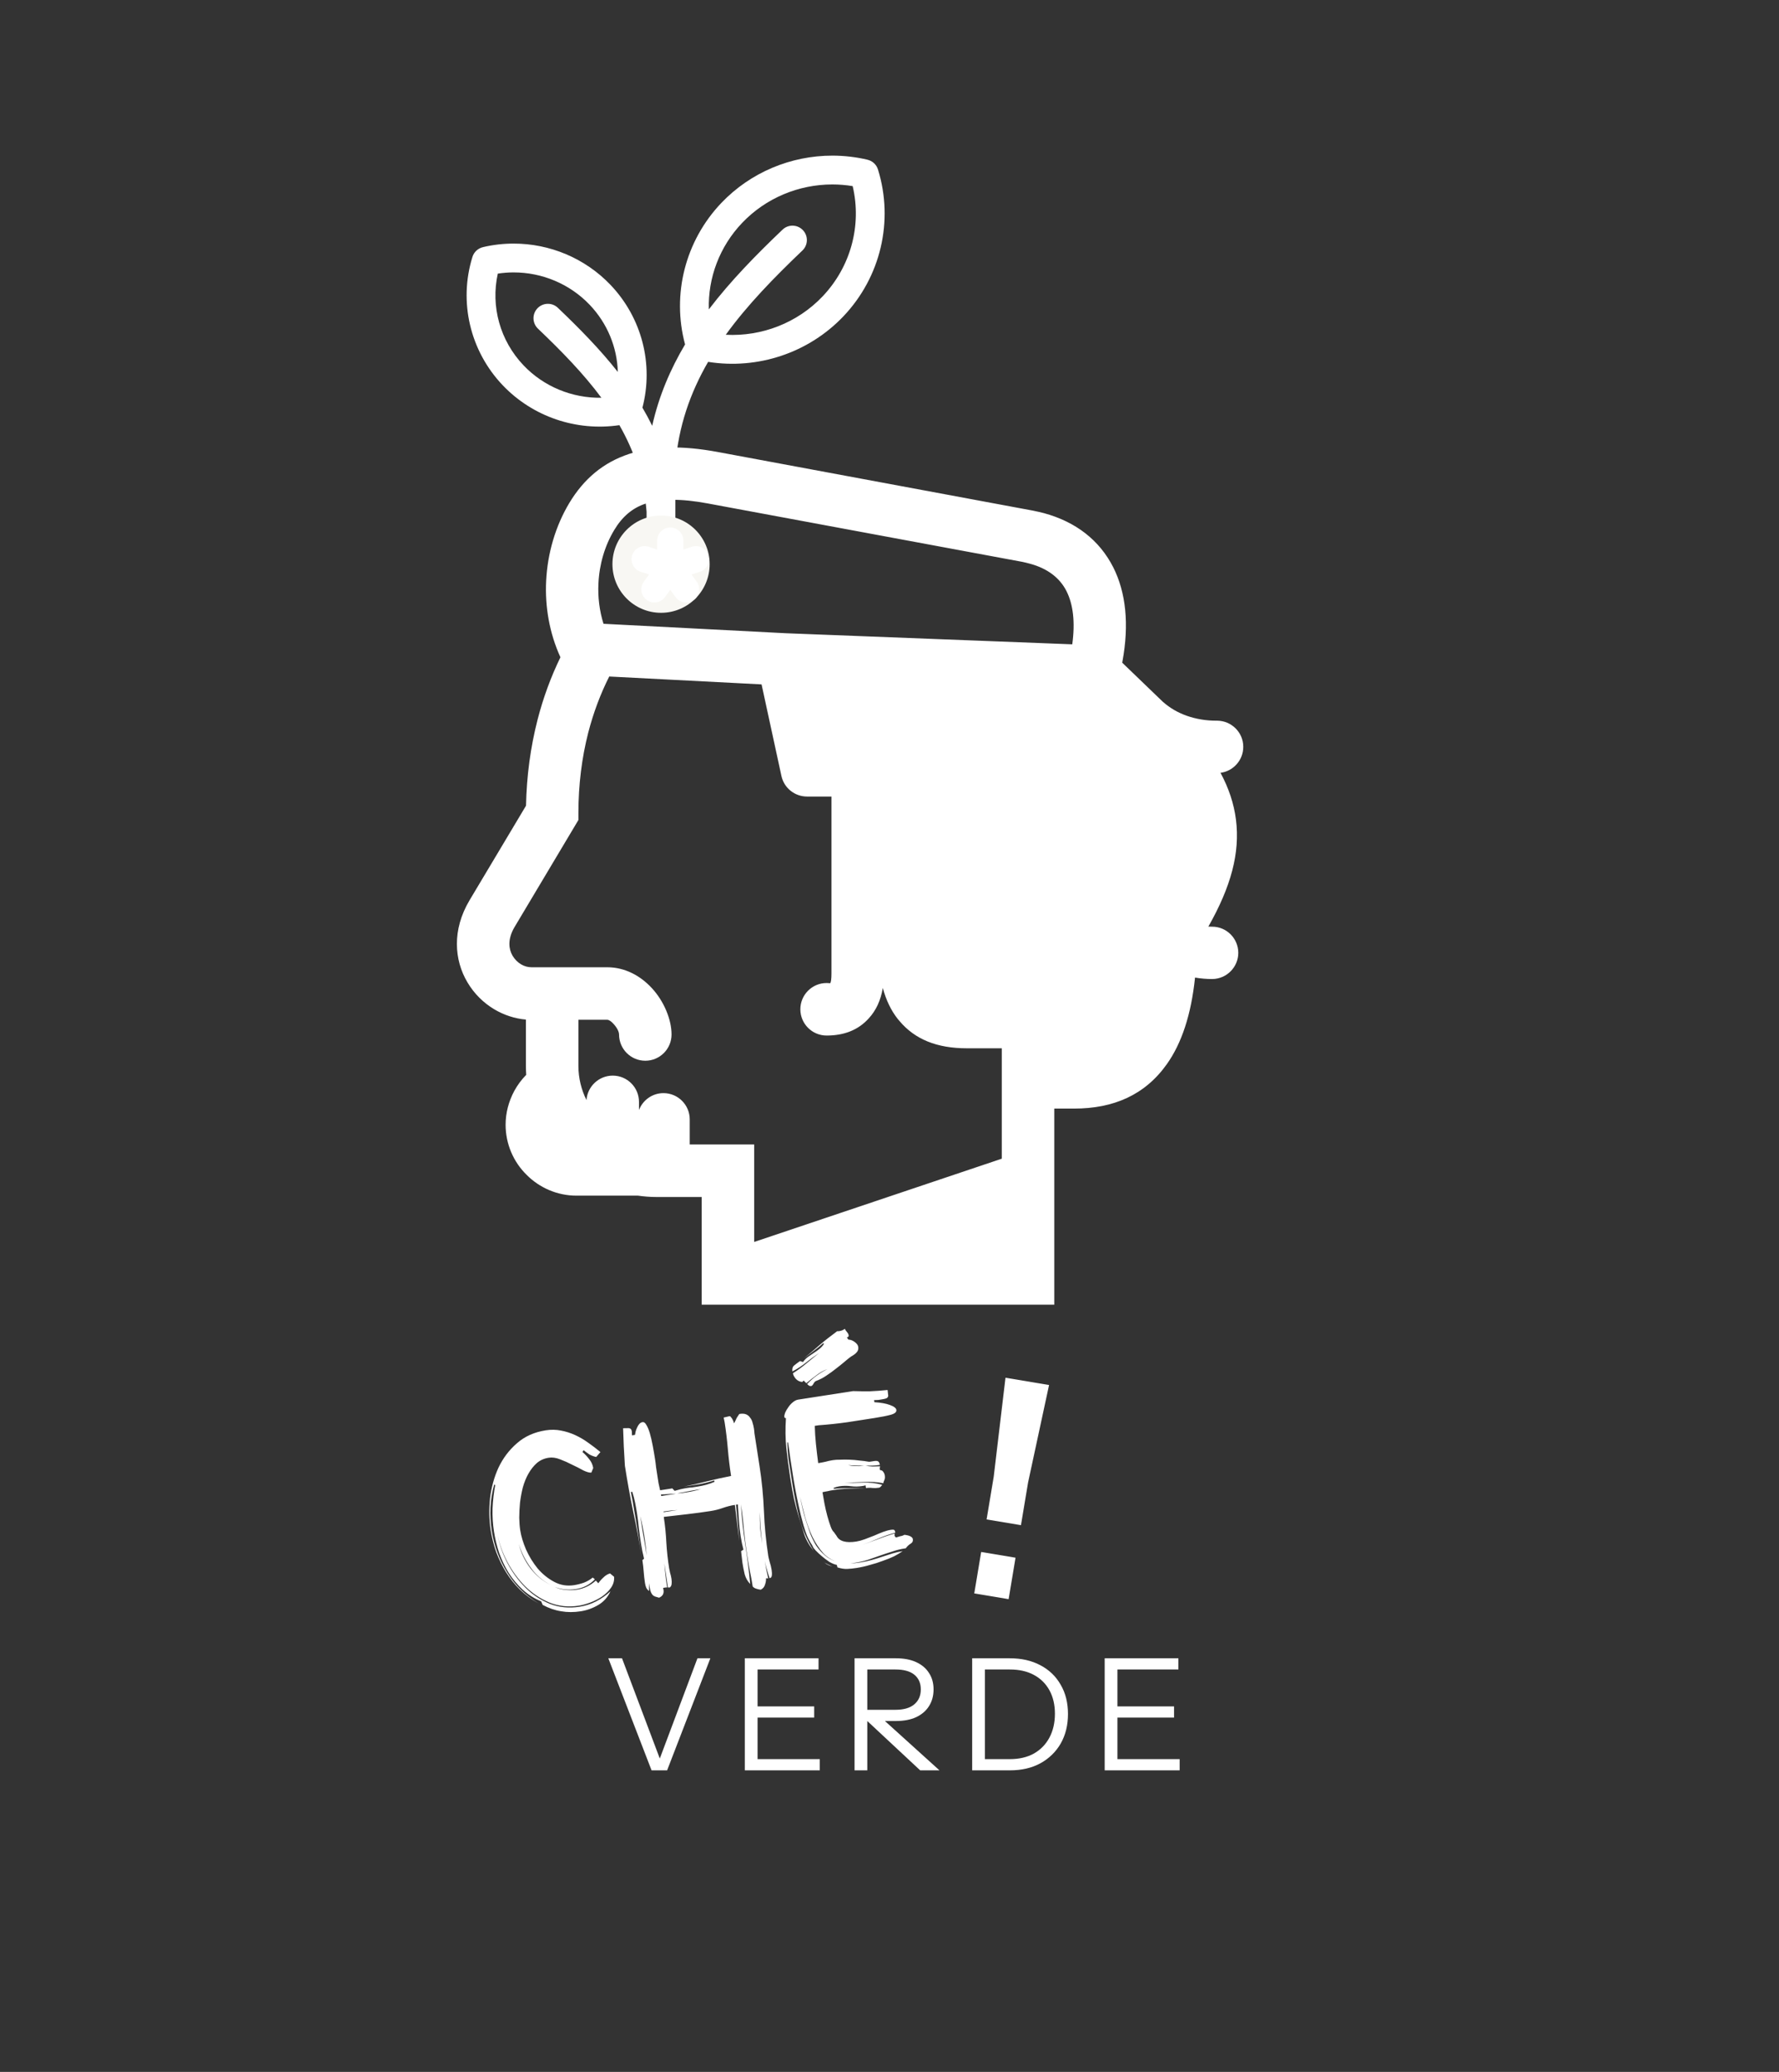 <svg width="183" height="213" viewBox="0 0 183 213" fill="none" xmlns="http://www.w3.org/2000/svg">
<rect x="0" y="0" width="183" height="213" fill="#333333" stroke="none"/>
<path d="M85.639 16C81.361 15.994 77.202 17.717 74.197 20.869C74.198 20.869 74.197 20.869 74.197 20.869C70.49 24.761 69.089 30.269 70.47 35.41C68.956 37.956 67.773 40.716 67.09 43.772C66.778 43.136 66.442 42.517 66.085 41.911C67.254 37.444 66.025 32.671 62.807 29.294C62.807 29.294 62.807 29.294 62.807 29.294C60.183 26.541 56.551 25.037 52.817 25.042C51.772 25.043 50.718 25.163 49.676 25.407L49.706 25.403C49.449 25.458 49.211 25.58 49.016 25.757C48.821 25.934 48.677 26.159 48.599 26.41C47.161 31.04 48.355 36.084 51.713 39.607C51.713 39.607 51.713 39.608 51.713 39.607C54.807 42.853 59.302 44.363 63.715 43.709C65.233 46.365 66.25 49.273 66.511 52.614V59.518C66.511 59.911 66.667 60.288 66.945 60.566C67.223 60.844 67.6 61 67.993 61C68.187 61 68.38 60.962 68.56 60.887C68.74 60.813 68.903 60.704 69.04 60.566C69.178 60.428 69.287 60.265 69.362 60.085C69.436 59.906 69.474 59.713 69.474 59.518V47.811C69.785 43.821 71.014 40.358 72.842 37.202C77.948 38.012 83.168 36.286 86.749 32.53C86.749 32.53 86.749 32.53 86.749 32.53C90.594 28.495 91.96 22.722 90.314 17.422C90.236 17.171 90.092 16.945 89.897 16.768C89.702 16.591 89.464 16.469 89.207 16.415L89.237 16.418C88.044 16.139 86.837 16.002 85.639 16ZM85.634 18.963C86.325 18.964 87.02 19.021 87.712 19.134C88.662 23.172 87.518 27.428 84.604 30.485C82.017 33.199 78.364 34.61 74.657 34.416C76.871 31.355 79.613 28.546 82.541 25.753C82.826 25.482 82.991 25.109 83 24.716C83.01 24.323 82.863 23.943 82.591 23.659C82.442 23.502 82.26 23.38 82.059 23.301C81.858 23.222 81.641 23.189 81.425 23.202C81.078 23.224 80.749 23.368 80.497 23.609C77.801 26.179 75.165 28.858 72.916 31.807C72.82 28.56 74.017 25.355 76.342 22.914C78.777 20.36 82.155 18.959 85.634 18.963ZM52.822 28.005C55.758 28.001 58.609 29.184 60.662 31.338C62.481 33.247 63.481 35.708 63.553 38.239C61.692 35.877 59.557 33.715 57.383 31.642C57.131 31.402 56.802 31.258 56.454 31.236C56.238 31.222 56.022 31.256 55.821 31.335C55.619 31.414 55.437 31.535 55.288 31.692C55.154 31.833 55.049 31.999 54.978 32.18C54.908 32.362 54.875 32.555 54.879 32.75C54.884 32.944 54.927 33.136 55.006 33.314C55.084 33.492 55.197 33.653 55.338 33.787C57.753 36.089 60.012 38.398 61.863 40.892C58.869 40.941 55.95 39.757 53.858 37.563C51.433 35.019 50.463 31.493 51.207 28.129C51.745 28.047 52.285 28.006 52.822 28.005Z" fill="white"/>
<circle cx="68" cy="58" r="5" fill="#F8F7F3"/>
<path d="M69.08 106.349C69.08 107.839 67.87 109.049 66.38 109.049C64.89 109.049 63.68 107.839 63.68 106.349C63.68 106.069 63.46 105.629 63.09 105.239C62.88 105.009 62.65 104.839 62.46 104.839H59.5V109.599C59.5 110.839 59.8 112.029 60.33 113.099C60.42 111.699 61.6 110.579 63.03 110.579C64.52 110.579 65.73 111.789 65.73 113.279V114.119C66.12 113.099 67.1 112.379 68.25 112.379C69.74 112.379 70.95 113.589 70.95 115.079V117.659H77.58V127.679L103.05 119.119V107.769H99.45C96.36 107.769 94.11 106.839 92.54 104.979L92.36 104.769C91.65 103.879 91.15 102.809 90.81 101.569C90.6 102.839 90.12 103.869 89.38 104.679C88.29 105.899 86.82 106.459 85.03 106.459C83.54 106.459 82.33 105.249 82.33 103.759C82.33 102.269 83.54 101.059 85.03 101.059C85.28 101.059 85.39 101.089 85.4 101.079C85.48 100.989 85.53 100.659 85.53 100.049V81.889H83.02C81.77 81.889 80.65 81.029 80.38 79.759L78.34 70.359L62.67 69.549C61.76 71.349 61.04 73.279 60.51 75.319C59.85 77.899 59.5 80.679 59.5 83.569V84.299L52.91 95.339C52.56 95.939 52.4 96.519 52.4 97.039C52.4 97.489 52.52 97.909 52.73 98.259C52.95 98.629 53.25 98.929 53.6 99.139C53.92 99.329 54.29 99.439 54.67 99.439H56.8H59.5H62.46C64.31 99.439 65.89 100.329 67.04 101.569C68.31 102.929 69.08 104.829 69.08 106.349ZM71.17 56.209C71.87 55.979 72.63 56.369 72.86 57.079C73.09 57.779 72.71 58.549 72 58.779L71.13 59.059L71.67 59.799C72.1 60.399 71.97 61.249 71.37 61.679C70.76 62.119 69.92 61.979 69.49 61.379L68.95 60.639L68.41 61.379C67.98 61.979 67.13 62.119 66.53 61.679C65.93 61.249 65.79 60.399 66.23 59.799L66.77 59.059L65.9 58.779C65.19 58.549 64.8 57.779 65.03 57.079C65.26 56.369 66.02 55.979 66.73 56.209L67.6 56.499V55.579C67.6 54.839 68.2 54.229 68.95 54.229C69.69 54.229 70.3 54.839 70.3 55.579V56.499L71.17 56.209ZM108.45 113.969V117.309V134.129H105.75H74.43H72.18V123.059H67.56C66.9 123.059 66.26 123.009 65.63 122.919H59.3C57.31 122.919 55.48 122.099 54.16 120.769C52.83 119.459 52.01 117.629 52.01 115.629C52.01 114.409 52.33 113.219 52.9 112.159C53.23 111.549 53.64 110.999 54.13 110.499C54.11 110.199 54.1 109.899 54.1 109.599V104.819C52.95 104.719 51.83 104.349 50.84 103.759C49.72 103.089 48.77 102.149 48.09 100.999C47.4 99.849 47 98.489 47 97.039C47 95.609 47.39 94.089 48.29 92.569L54.11 82.829C54.17 79.789 54.57 76.819 55.3 73.979C55.88 71.729 56.67 69.589 57.65 67.569C56.52 65.099 56.05 62.379 56.18 59.729C56.32 56.879 57.14 54.079 58.57 51.699C60.07 49.219 62.06 47.539 64.74 46.659C67.19 45.849 70.15 45.789 73.79 46.459L106.17 52.479C106.62 52.569 107.02 52.659 107.37 52.749C110.69 53.649 113.1 55.549 114.51 58.309C115.82 60.899 116.17 64.179 115.46 68.009V68.019L115.44 68.129L119.65 72.179L119.67 72.189C120.35 72.789 121.16 73.259 122.06 73.579C123.02 73.919 124.07 74.099 125.19 74.089C126.67 74.089 127.89 75.289 127.89 76.769C127.9 78.139 126.87 79.279 125.55 79.449C126.4 81.029 126.93 82.619 127.14 84.269C127.57 87.689 126.63 91.149 124.3 95.259C124.42 95.269 124.55 95.269 124.68 95.269C126.16 95.259 127.37 96.459 127.38 97.949C127.38 99.429 126.18 100.639 124.7 100.649C124.1 100.649 123.5 100.599 122.93 100.499C122.53 104.329 121.55 107.259 120.03 109.399C117.78 112.569 114.55 113.969 110.48 113.969H108.45ZM62.08 64.129L80.82 65.099L110.3 66.239C110.61 63.979 110.4 62.139 109.7 60.759C109.01 59.399 107.74 58.439 105.97 57.959C105.68 57.879 105.42 57.819 105.2 57.769L72.82 51.759C70.09 51.249 68 51.259 66.4 51.779C65.04 52.229 64 53.129 63.19 54.479C62.21 56.099 61.65 58.019 61.56 59.979C61.49 61.379 61.66 62.789 62.08 64.129Z" fill="white"/>
<path d="M63.171 162.104C63.2 162.504 63.096 162.877 62.858 163.221C62.634 163.547 62.332 163.845 61.953 164.115C61.587 164.366 61.182 164.574 60.738 164.74C60.31 164.904 59.914 165.014 59.551 165.07C58.476 165.237 57.472 165.134 56.54 164.761C55.605 164.371 54.775 163.82 54.048 163.107C53.32 162.378 52.705 161.543 52.202 160.601C51.721 159.688 51.383 158.768 51.191 157.843C51.373 158.803 51.705 159.747 52.19 160.675C52.694 161.633 53.311 162.477 54.039 163.206C54.768 163.934 55.607 164.492 56.558 164.879C57.506 165.25 58.526 165.351 59.617 165.182C60.217 165.088 60.788 164.903 61.327 164.625C61.867 164.346 62.356 164.003 62.795 163.595C62.517 164.205 62.096 164.675 61.532 165.006C60.968 165.336 60.37 165.55 59.738 165.649C59.026 165.759 58.354 165.758 57.721 165.646C57.091 165.549 56.458 165.332 55.823 164.993L55.669 164.628C54.959 164.334 54.322 163.931 53.757 163.419C53.208 162.906 52.73 162.332 52.324 161.699C51.934 161.063 51.61 160.385 51.352 159.664C51.111 158.94 50.932 158.207 50.817 157.464C50.694 156.673 50.644 155.88 50.666 155.083C50.701 154.268 50.794 153.46 50.945 152.659C50.882 152.669 50.847 152.65 50.839 152.603C50.62 153.382 50.492 154.171 50.454 154.97C50.416 155.769 50.46 156.572 50.585 157.379C50.823 158.912 51.353 160.344 52.175 161.674C52.994 162.987 54.072 164.042 55.41 164.839C54.72 164.46 54.09 163.999 53.52 163.456C52.966 162.911 52.484 162.314 52.076 161.665C51.665 161 51.322 160.3 51.046 159.566C50.786 158.829 50.596 158.073 50.475 157.298C50.313 156.255 50.291 155.173 50.409 154.054C50.54 152.917 50.829 151.86 51.277 150.884C51.74 149.905 52.372 149.07 53.171 148.379C53.968 147.673 54.96 147.227 56.145 147.043C56.683 146.96 57.203 146.968 57.704 147.069C58.221 147.166 58.715 147.325 59.186 147.543C59.657 147.761 60.103 148.024 60.523 148.331C60.959 148.636 61.372 148.952 61.763 149.28L61.331 149.784C61.098 149.74 60.866 149.654 60.636 149.528C60.419 149.384 60.218 149.237 60.033 149.087L59.916 149.275C60.159 149.481 60.392 149.728 60.614 150.017C60.835 150.29 60.971 150.593 61.023 150.925L60.828 151.393C60.62 151.409 60.341 151.331 59.99 151.158C59.653 150.968 59.275 150.775 58.856 150.581C58.451 150.369 58.033 150.183 57.604 150.023C57.19 149.86 56.801 149.807 56.438 149.864C55.963 149.938 55.555 150.122 55.212 150.418C54.885 150.712 54.601 151.072 54.36 151.498C54.118 151.924 53.925 152.399 53.779 152.924C53.65 153.446 53.553 153.971 53.49 154.499C53.442 155.024 53.416 155.538 53.413 156.041C53.424 156.525 53.457 156.949 53.513 157.313C53.609 157.929 53.809 158.594 54.115 159.308C54.435 160.019 54.836 160.669 55.316 161.259C55.809 161.83 56.374 162.285 57.009 162.623C57.645 162.962 58.326 163.075 59.053 162.962C59.386 162.91 59.721 162.826 60.059 162.709C60.41 162.573 60.714 162.396 60.972 162.178L61.195 162.362C60.665 162.914 60.013 163.25 59.238 163.37C58.479 163.488 57.755 163.414 57.067 163.149C57.399 163.308 57.754 163.406 58.133 163.445C58.545 163.494 58.949 163.488 59.344 163.427C60.072 163.314 60.719 163.003 61.288 162.493L61.549 162.769C61.681 162.57 61.852 162.373 62.065 162.178C62.275 161.968 62.504 161.827 62.752 161.756L63.171 162.104ZM53.371 158.743C53.593 159.648 53.998 160.484 54.586 161.251C55.172 162.002 55.876 162.572 56.698 162.963C55.874 162.557 55.184 161.975 54.63 161.22C54.057 160.45 53.638 159.625 53.371 158.743ZM78.257 163.43C78.126 163.418 77.975 163.384 77.805 163.33C77.653 163.289 77.527 163.211 77.428 163.097C77.343 162.543 77.242 162 77.127 161.468C77.025 160.917 76.932 160.365 76.846 159.811C76.713 158.958 76.604 158.1 76.519 157.239C76.45 156.375 76.349 155.517 76.216 154.663C76.301 156.042 76.449 157.412 76.66 158.772C76.869 160.115 77.039 161.473 77.171 162.845C76.9 162.564 76.711 162.229 76.602 161.841C76.507 161.435 76.43 161.042 76.371 160.662L76.234 159.469L76.476 159.31C76.36 158.875 76.265 158.42 76.192 157.946C76.106 157.392 76.046 156.851 76.013 156.322C75.977 155.777 75.939 155.224 75.901 154.663L75.711 154.693L76.052 158.453L75.593 154.711C75.166 154.778 74.753 154.882 74.354 155.025C73.955 155.168 73.542 155.272 73.115 155.339C72.309 155.464 71.5 155.573 70.689 155.667C69.894 155.758 69.09 155.85 68.279 155.944C68.416 156.829 68.505 157.714 68.545 158.598C68.599 159.464 68.693 160.332 68.828 161.202C68.848 161.328 68.881 161.493 68.929 161.696C68.99 161.881 69.038 162.084 69.072 162.305C69.104 162.511 69.109 162.696 69.086 162.862C69.063 163.027 68.992 163.143 68.873 163.211L68.699 163.189L68.34 160.719C68.372 161.135 68.412 161.549 68.46 161.963C68.508 162.377 68.564 162.789 68.628 163.2C68.578 163.191 68.506 163.195 68.411 163.209C68.3 163.226 68.23 163.245 68.201 163.266C68.224 163.311 68.242 163.373 68.254 163.452C68.313 163.832 68.16 164.098 67.796 164.252C67.644 164.211 67.516 164.174 67.414 164.141C67.312 164.109 67.223 164.058 67.148 163.988C67.07 163.903 67.005 163.8 66.954 163.678C66.903 163.557 66.86 163.385 66.825 163.164L66.763 162.761L66.766 163.562C66.62 163.455 66.52 163.333 66.466 163.195C66.412 163.058 66.373 162.91 66.349 162.752C66.287 162.357 66.243 161.967 66.216 161.583C66.186 161.183 66.14 160.785 66.079 160.39L66.25 160.242C66.122 159.727 66.017 159.209 65.936 158.687C65.858 158.181 65.786 157.666 65.721 157.142C65.671 156.616 65.606 156.091 65.525 155.57C65.469 155.206 65.403 154.836 65.328 154.459C65.254 154.082 65.156 153.716 65.037 153.362L64.894 153.384C65.024 154.012 65.138 154.642 65.236 155.274C65.35 155.904 65.456 156.536 65.555 157.168L66.015 160.132C65.769 158.551 65.477 156.978 65.136 155.411C64.812 153.843 64.527 152.268 64.281 150.687C64.243 149.915 64.204 149.249 64.166 148.689C64.143 148.125 64.12 147.506 64.096 146.829C64.256 146.821 64.434 146.817 64.628 146.82C64.839 146.819 64.961 146.93 64.996 147.151L65.011 147.562L65.319 147.514C65.336 147.414 65.358 147.297 65.386 147.163C65.427 147.011 65.479 146.874 65.541 146.751C65.6 146.612 65.671 146.496 65.754 146.402C65.85 146.29 65.961 146.224 66.087 146.205C66.245 146.18 66.382 146.28 66.498 146.505C66.627 146.712 66.744 146.993 66.848 147.349C66.952 147.706 67.05 148.128 67.142 148.615C67.231 149.087 67.314 149.568 67.39 150.058C67.431 150.327 67.464 150.589 67.488 150.845C67.527 151.098 67.565 151.343 67.602 151.58C67.651 151.896 67.697 152.196 67.742 152.481C67.799 152.747 67.853 152.99 67.903 153.209L69.16 153.014L69.394 153.269C69.61 153.203 69.82 153.146 70.023 153.098C70.226 153.051 70.439 153.01 70.66 152.975C70.834 152.948 71.017 152.928 71.209 152.914C71.399 152.885 71.581 152.857 71.754 152.83C72.055 152.783 72.345 152.722 72.625 152.646C72.92 152.568 73.212 152.466 73.5 152.34L73.478 152.198C72.937 152.363 72.399 152.495 71.864 152.594C71.374 152.67 70.876 152.748 70.37 152.826C71.139 152.674 71.921 152.496 72.715 152.292C73.541 152.083 74.371 151.897 75.204 151.736C75.061 150.819 74.951 149.897 74.871 148.97C74.792 148.043 74.683 147.129 74.543 146.228L74.442 145.733L75.028 145.594C75.091 145.584 75.144 145.616 75.188 145.691C75.245 145.746 75.297 145.819 75.344 145.909C75.388 145.983 75.425 146.067 75.455 146.159C75.483 146.236 75.5 146.29 75.505 146.321C75.545 146.267 75.589 146.187 75.638 146.082C75.686 145.978 75.735 145.873 75.783 145.768C75.847 145.661 75.906 145.571 75.96 145.498C76.011 145.409 76.052 145.362 76.084 145.357C76.352 145.316 76.573 145.33 76.746 145.4C76.919 145.47 77.058 145.586 77.164 145.748C77.284 145.891 77.367 146.065 77.415 146.268C77.479 146.468 77.526 146.672 77.558 146.877C77.583 147.035 77.599 147.194 77.608 147.355C77.63 147.497 77.651 147.632 77.671 147.758L78.131 150.723C78.369 152.256 78.52 153.803 78.584 155.364C78.646 156.909 78.794 158.44 79.03 159.958C79.047 160.069 79.095 160.272 79.173 160.567C79.265 160.845 79.333 161.125 79.377 161.41C79.411 161.631 79.417 161.825 79.394 161.99C79.369 162.14 79.293 162.225 79.166 162.244C78.965 161.676 78.8 161.087 78.673 160.475C78.766 161.076 78.883 161.673 79.024 162.266L78.803 162.252C78.806 162.478 78.768 162.703 78.689 162.925C78.626 163.146 78.482 163.314 78.257 163.43ZM66.514 159.909C66.474 159.333 66.408 158.752 66.317 158.167C66.253 157.756 66.183 157.354 66.105 156.961C66.033 156.6 65.952 156.232 65.861 155.857C65.942 156.379 66.023 156.901 66.104 157.423C66.203 157.958 66.296 158.502 66.382 159.055L66.514 159.909ZM70.679 153.41C70.916 153.373 71.152 153.328 71.387 153.275C71.637 153.22 71.879 153.159 72.111 153.09L71.636 153.164C71.304 153.215 70.974 153.275 70.644 153.342C70.33 153.407 70.007 153.465 69.675 153.517C69.854 153.521 70.023 153.511 70.181 153.487L70.679 153.41ZM68.019 153.798L69.537 153.563C69.489 153.57 69.441 153.569 69.391 153.561C69.246 153.567 69.078 153.577 68.885 153.591C68.693 153.604 68.509 153.617 68.332 153.628C68.172 153.637 68.059 153.638 67.993 153.632L68.019 153.798ZM78.201 157.124C78.251 157.65 78.316 158.174 78.397 158.696C78.35 158.185 78.301 157.659 78.249 157.116C78.21 156.556 78.181 156.001 78.161 155.454C78.15 156.006 78.163 156.563 78.201 157.124ZM69.7 155.237C69.218 155.264 68.74 155.313 68.266 155.387L68.253 155.462L69.7 155.237ZM90.874 152.485C90.223 152.359 89.56 152.317 88.886 152.356C88.242 152.375 87.582 152.405 86.909 152.445C87.524 152.446 88.154 152.438 88.799 152.419C89.475 152.394 90.127 152.471 90.754 152.649C90.7 152.723 90.645 152.788 90.59 152.845C90.534 152.902 90.474 152.936 90.411 152.946C90.189 152.98 89.972 152.989 89.759 152.974C89.544 152.942 89.318 152.945 89.081 152.982L89.037 152.697C88.96 152.725 88.85 152.751 88.708 152.773C88.313 152.834 87.917 152.839 87.52 152.787C87.124 152.735 86.728 152.74 86.332 152.801C86.127 152.833 85.933 152.888 85.751 152.965L85.765 153.059C86.276 153.012 86.799 152.988 87.333 152.986C87.88 152.966 88.439 152.968 89.01 152.993C88.491 152.992 87.935 153.006 87.34 153.034C86.761 153.059 86.219 153.11 85.713 153.189C85.507 153.221 85.311 153.259 85.123 153.305C84.949 153.332 84.777 153.367 84.605 153.409C84.657 153.741 84.725 154.128 84.809 154.568C84.894 155.008 84.993 155.438 85.107 155.858C85.218 156.261 85.33 156.616 85.442 156.923C85.554 157.229 85.665 157.422 85.775 157.502L86.055 157.896C86.335 158.452 87.013 158.646 88.088 158.479C88.325 158.442 88.605 158.367 88.927 158.252C89.249 158.137 89.57 158.014 89.89 157.884C90.223 157.735 90.535 157.606 90.826 157.496C91.132 157.383 91.396 157.31 91.617 157.276C91.839 157.241 91.97 157.253 92.011 157.312C92.053 157.37 92.082 157.454 92.099 157.565C91.448 157.747 90.826 157.965 90.234 158.219C89.718 158.445 89.213 158.636 88.72 158.794C89.213 158.636 89.713 158.462 90.217 158.27C90.812 158.032 91.419 157.825 92.039 157.647C92.022 157.747 92.016 157.813 92.021 157.844C92.036 157.939 92.088 158.012 92.177 158.063L92.501 157.964C92.594 157.934 92.687 157.911 92.782 157.896C92.875 157.866 92.958 157.829 93.032 157.785C93.329 157.82 93.54 157.876 93.665 157.954C93.807 158.029 93.886 158.122 93.903 158.232C93.935 158.438 93.854 158.596 93.661 158.707C93.484 158.816 93.321 158.97 93.174 159.171L93.08 159.186C92.621 159.257 92.184 159.365 91.77 159.511C91.353 159.64 90.937 159.778 90.522 159.923C90.124 160.066 89.709 160.211 89.278 160.359C88.861 160.488 88.424 160.589 87.965 160.66L87.633 160.711L87.491 160.734C87.796 160.719 88.123 160.684 88.471 160.63C88.913 160.561 89.321 160.474 89.693 160.367C90.081 160.259 90.451 160.144 90.805 160.025C91.159 159.905 91.498 159.796 91.823 159.697C92.163 159.595 92.508 159.518 92.856 159.464C92.622 159.629 92.334 159.804 91.99 159.987C91.643 160.154 91.255 160.311 90.824 160.459C90.396 160.623 89.949 160.765 89.482 160.886C89.017 161.023 88.556 161.127 88.097 161.198C87.781 161.247 87.47 161.279 87.165 161.294C86.86 161.309 86.52 161.257 86.145 161.137L86.081 160.88C85.847 160.835 85.588 160.729 85.303 160.563C85.031 160.379 84.774 160.184 84.532 159.978C84.29 159.773 84.081 159.579 83.907 159.395C83.733 159.212 83.641 159.089 83.631 159.025L83.527 158.823C83.338 158.545 83.168 158.231 83.016 157.882C82.881 157.531 82.761 157.177 82.657 156.821C82.551 156.448 82.454 156.083 82.366 155.724C82.278 155.366 82.201 155.029 82.136 154.716C82.024 154.199 81.919 153.681 81.822 153.161C81.723 152.626 81.632 152.09 81.548 151.552C81.465 151.015 81.381 150.477 81.298 149.94C81.228 149.384 81.15 148.829 81.064 148.276L80.993 148.287C81.007 148.9 81.049 149.484 81.119 150.04C81.205 150.594 81.291 151.147 81.377 151.7L81.52 152.625C81.692 153.732 81.927 154.878 82.224 156.062C82.537 157.244 83.027 158.366 83.694 159.428C83.234 158.868 82.911 158.295 82.722 157.709C82.532 157.107 82.357 156.552 82.197 156.042C81.996 155.377 81.823 154.732 81.678 154.107C81.548 153.479 81.431 152.833 81.328 152.169L81.251 151.671C81.109 150.754 80.988 149.818 80.888 148.862C80.788 147.906 80.774 146.88 80.847 145.784C80.752 145.798 80.698 145.758 80.683 145.663C80.668 145.569 80.695 145.427 80.763 145.238C80.846 145.047 80.955 144.86 81.088 144.678C81.219 144.479 81.371 144.31 81.544 144.17C81.73 144.011 81.918 143.917 82.107 143.888L87.752 143.012C88.354 143.032 88.938 143.038 89.503 143.031C90.082 143.006 90.683 142.962 91.304 142.898L91.365 143.447C91.38 143.542 91.345 143.628 91.26 143.706C91.188 143.766 91.002 143.819 90.702 143.865C90.607 143.88 90.488 143.899 90.346 143.921C90.217 143.925 90.072 143.931 89.912 143.94L89.945 144.153C90.615 144.195 91.148 144.29 91.543 144.439C91.955 144.586 92.175 144.754 92.205 144.944C92.239 145.165 92.046 145.333 91.627 145.446C91.223 145.557 90.674 145.667 89.978 145.775C89.093 145.912 88.144 146.06 87.132 146.217C86.133 146.356 85.162 146.458 84.216 146.524L83.813 146.586C83.828 147.199 83.868 147.824 83.934 148.462C84.001 149.099 84.078 149.751 84.165 150.418C84.418 150.378 84.662 150.332 84.897 150.28C85.145 150.209 85.403 150.153 85.672 150.111C85.893 150.076 86.15 150.061 86.442 150.064C86.747 150.049 87.063 150.049 87.389 150.063C87.731 150.075 88.067 150.103 88.398 150.149C88.742 150.177 89.056 150.217 89.34 150.27C89.39 150.279 89.446 150.278 89.51 150.268L89.913 150.205C90.118 150.174 90.257 150.184 90.331 150.238C90.419 150.289 90.479 150.409 90.508 150.599C90.239 150.641 89.984 150.664 89.742 150.669C89.5 150.674 89.266 150.678 89.039 150.681C89.273 150.726 89.512 150.753 89.757 150.764C89.999 150.759 90.256 150.751 90.53 150.741C90.511 150.825 90.498 150.9 90.492 150.966C90.502 151.029 90.51 151.084 90.518 151.132C90.681 151.139 90.796 151.202 90.863 151.321C90.943 151.422 90.995 151.543 91.017 151.686C91.049 151.891 91.027 152.065 90.952 152.206C90.89 152.329 90.864 152.422 90.874 152.485ZM82.942 156.461C83.064 156.83 83.199 157.23 83.347 157.661C83.508 158.073 83.708 158.479 83.948 158.879C84.202 159.261 84.515 159.609 84.888 159.923C85.187 160.184 85.559 160.386 86.002 160.528C85.488 160.348 85.047 160.06 84.677 159.664C84.246 159.181 83.876 158.623 83.568 157.991C83.275 157.356 83.023 156.675 82.813 155.946C82.619 155.216 82.445 154.514 82.292 153.841C82.374 154.266 82.465 154.697 82.566 155.135C82.666 155.572 82.791 156.014 82.942 156.461ZM88.001 150.721C88.277 150.726 88.568 150.722 88.873 150.707C88.576 150.672 88.299 150.658 88.041 150.666C87.781 150.658 87.519 150.642 87.257 150.618C87.477 150.681 87.725 150.715 88.001 150.721ZM85.621 161.048C85.401 160.985 85.202 160.903 85.024 160.801C84.898 160.723 84.781 160.644 84.671 160.564C84.781 160.644 84.905 160.714 85.044 160.773C85.237 160.873 85.43 160.964 85.621 161.048ZM86.281 160.606L86.053 160.544L86.281 160.606ZM83.445 142.49C83.366 142.503 83.291 142.49 83.22 142.452C83.147 142.399 83.082 142.344 83.025 142.288C83.637 141.643 84.335 141.13 85.118 140.749C84.719 140.892 84.339 141.105 83.978 141.387C83.615 141.654 83.268 141.927 82.939 142.204C82.897 142.146 82.849 142.097 82.795 142.057C82.753 141.999 82.706 141.957 82.654 141.933L82.53 142.074C82.267 142.05 82.049 141.946 81.874 141.762C81.698 141.563 81.595 141.369 81.565 141.179L81.653 141.117C82.037 140.879 82.459 140.571 82.918 140.192C83.393 139.81 83.831 139.451 84.232 139.114C83.792 139.408 83.356 139.727 82.923 140.07C82.507 140.41 82.036 140.717 81.512 140.993C81.471 140.724 81.528 140.521 81.685 140.383C81.857 140.243 82.06 140.09 82.294 139.924L82.6 140.023C82.747 139.822 82.915 139.65 83.103 139.507C83.307 139.362 83.505 139.226 83.696 139.1C83.902 138.97 84.092 138.836 84.264 138.696C84.453 138.553 84.619 138.373 84.764 138.157C84.732 138.162 84.711 138.132 84.701 138.069C84.375 138.363 84.044 138.633 83.71 138.879C83.392 139.123 83.059 139.377 82.711 139.641C83.242 139.202 83.764 138.757 84.277 138.305C84.805 137.851 85.418 137.367 86.116 136.854C86.166 136.862 86.246 136.858 86.357 136.841C86.562 136.809 86.745 136.732 86.904 136.61C86.953 136.716 87.026 136.826 87.125 136.94C87.224 137.054 87.282 137.167 87.299 137.277C87.316 137.388 87.255 137.462 87.115 137.5L87.27 137.719C87.481 137.719 87.695 137.799 87.915 137.959C88.134 138.119 88.257 138.286 88.284 138.46C88.318 138.682 88.266 138.868 88.128 139.019C88.005 139.167 87.817 139.31 87.563 139.447C87.359 139.592 87.121 139.782 86.85 140.019C86.592 140.237 86.304 140.468 85.986 140.711C85.683 140.953 85.356 141.19 85.003 141.423C84.667 141.653 84.307 141.838 83.924 141.979C83.834 142.025 83.751 142.119 83.676 142.26C83.601 142.401 83.524 142.478 83.445 142.49Z" fill="white"/>
<path d="M67.024 182L62.576 170.48H63.984L68.112 181.424H67.632L71.744 170.48H73.072L68.624 182H67.024ZM76.617 182V170.48H77.929V182H76.617ZM77.289 182V180.848H84.329V182H77.289ZM77.289 176.576V175.424H83.753V176.576H77.289ZM77.289 171.632V170.48H84.201V171.632H77.289ZM87.904 182V170.48H92.16C92.981 170.48 93.68 170.613 94.256 170.88C94.832 171.147 95.269 171.52 95.568 172C95.877 172.469 96.032 173.029 96.032 173.68C96.032 174.331 95.877 174.901 95.568 175.392C95.269 175.872 94.832 176.251 94.256 176.528C93.68 176.795 92.981 176.928 92.16 176.928H88.864V175.776H92.112C92.966 175.776 93.611 175.589 94.048 175.216C94.496 174.843 94.72 174.331 94.72 173.68C94.72 173.04 94.501 172.539 94.064 172.176C93.627 171.813 92.976 171.632 92.112 171.632H89.216V182H87.904ZM94.656 182L88.528 176.288H90.32L96.64 182H94.656ZM100.788 182V180.848H103.876C104.836 180.848 105.663 180.656 106.356 180.272C107.049 179.877 107.583 179.328 107.956 178.624C108.329 177.92 108.516 177.104 108.516 176.176C108.516 175.259 108.329 174.459 107.956 173.776C107.583 173.093 107.049 172.565 106.356 172.192C105.673 171.819 104.847 171.632 103.876 171.632H100.788V170.48H103.876C105.081 170.48 106.132 170.72 107.028 171.2C107.924 171.669 108.617 172.336 109.108 173.2C109.609 174.053 109.86 175.056 109.86 176.208C109.86 177.36 109.609 178.373 109.108 179.248C108.607 180.112 107.908 180.789 107.012 181.28C106.127 181.76 105.087 182 103.892 182H100.788ZM100.004 182V170.48H101.316V182H100.004ZM113.635 182V170.48H114.947V182H113.635ZM114.307 182V180.848H121.347V182H114.307ZM114.307 176.576V175.424H120.771V176.576H114.307ZM114.307 171.632V170.48H121.219V171.632H114.307Z" fill="white"/>
<path d="M100.93 159.551L104.465 160.141L103.754 164.402L100.219 163.813L100.93 159.551ZM107.914 142.387L105.755 152.408L105.023 156.795L101.488 156.206L102.22 151.818L103.431 141.639L107.914 142.387Z" fill="white"/>
</svg>
